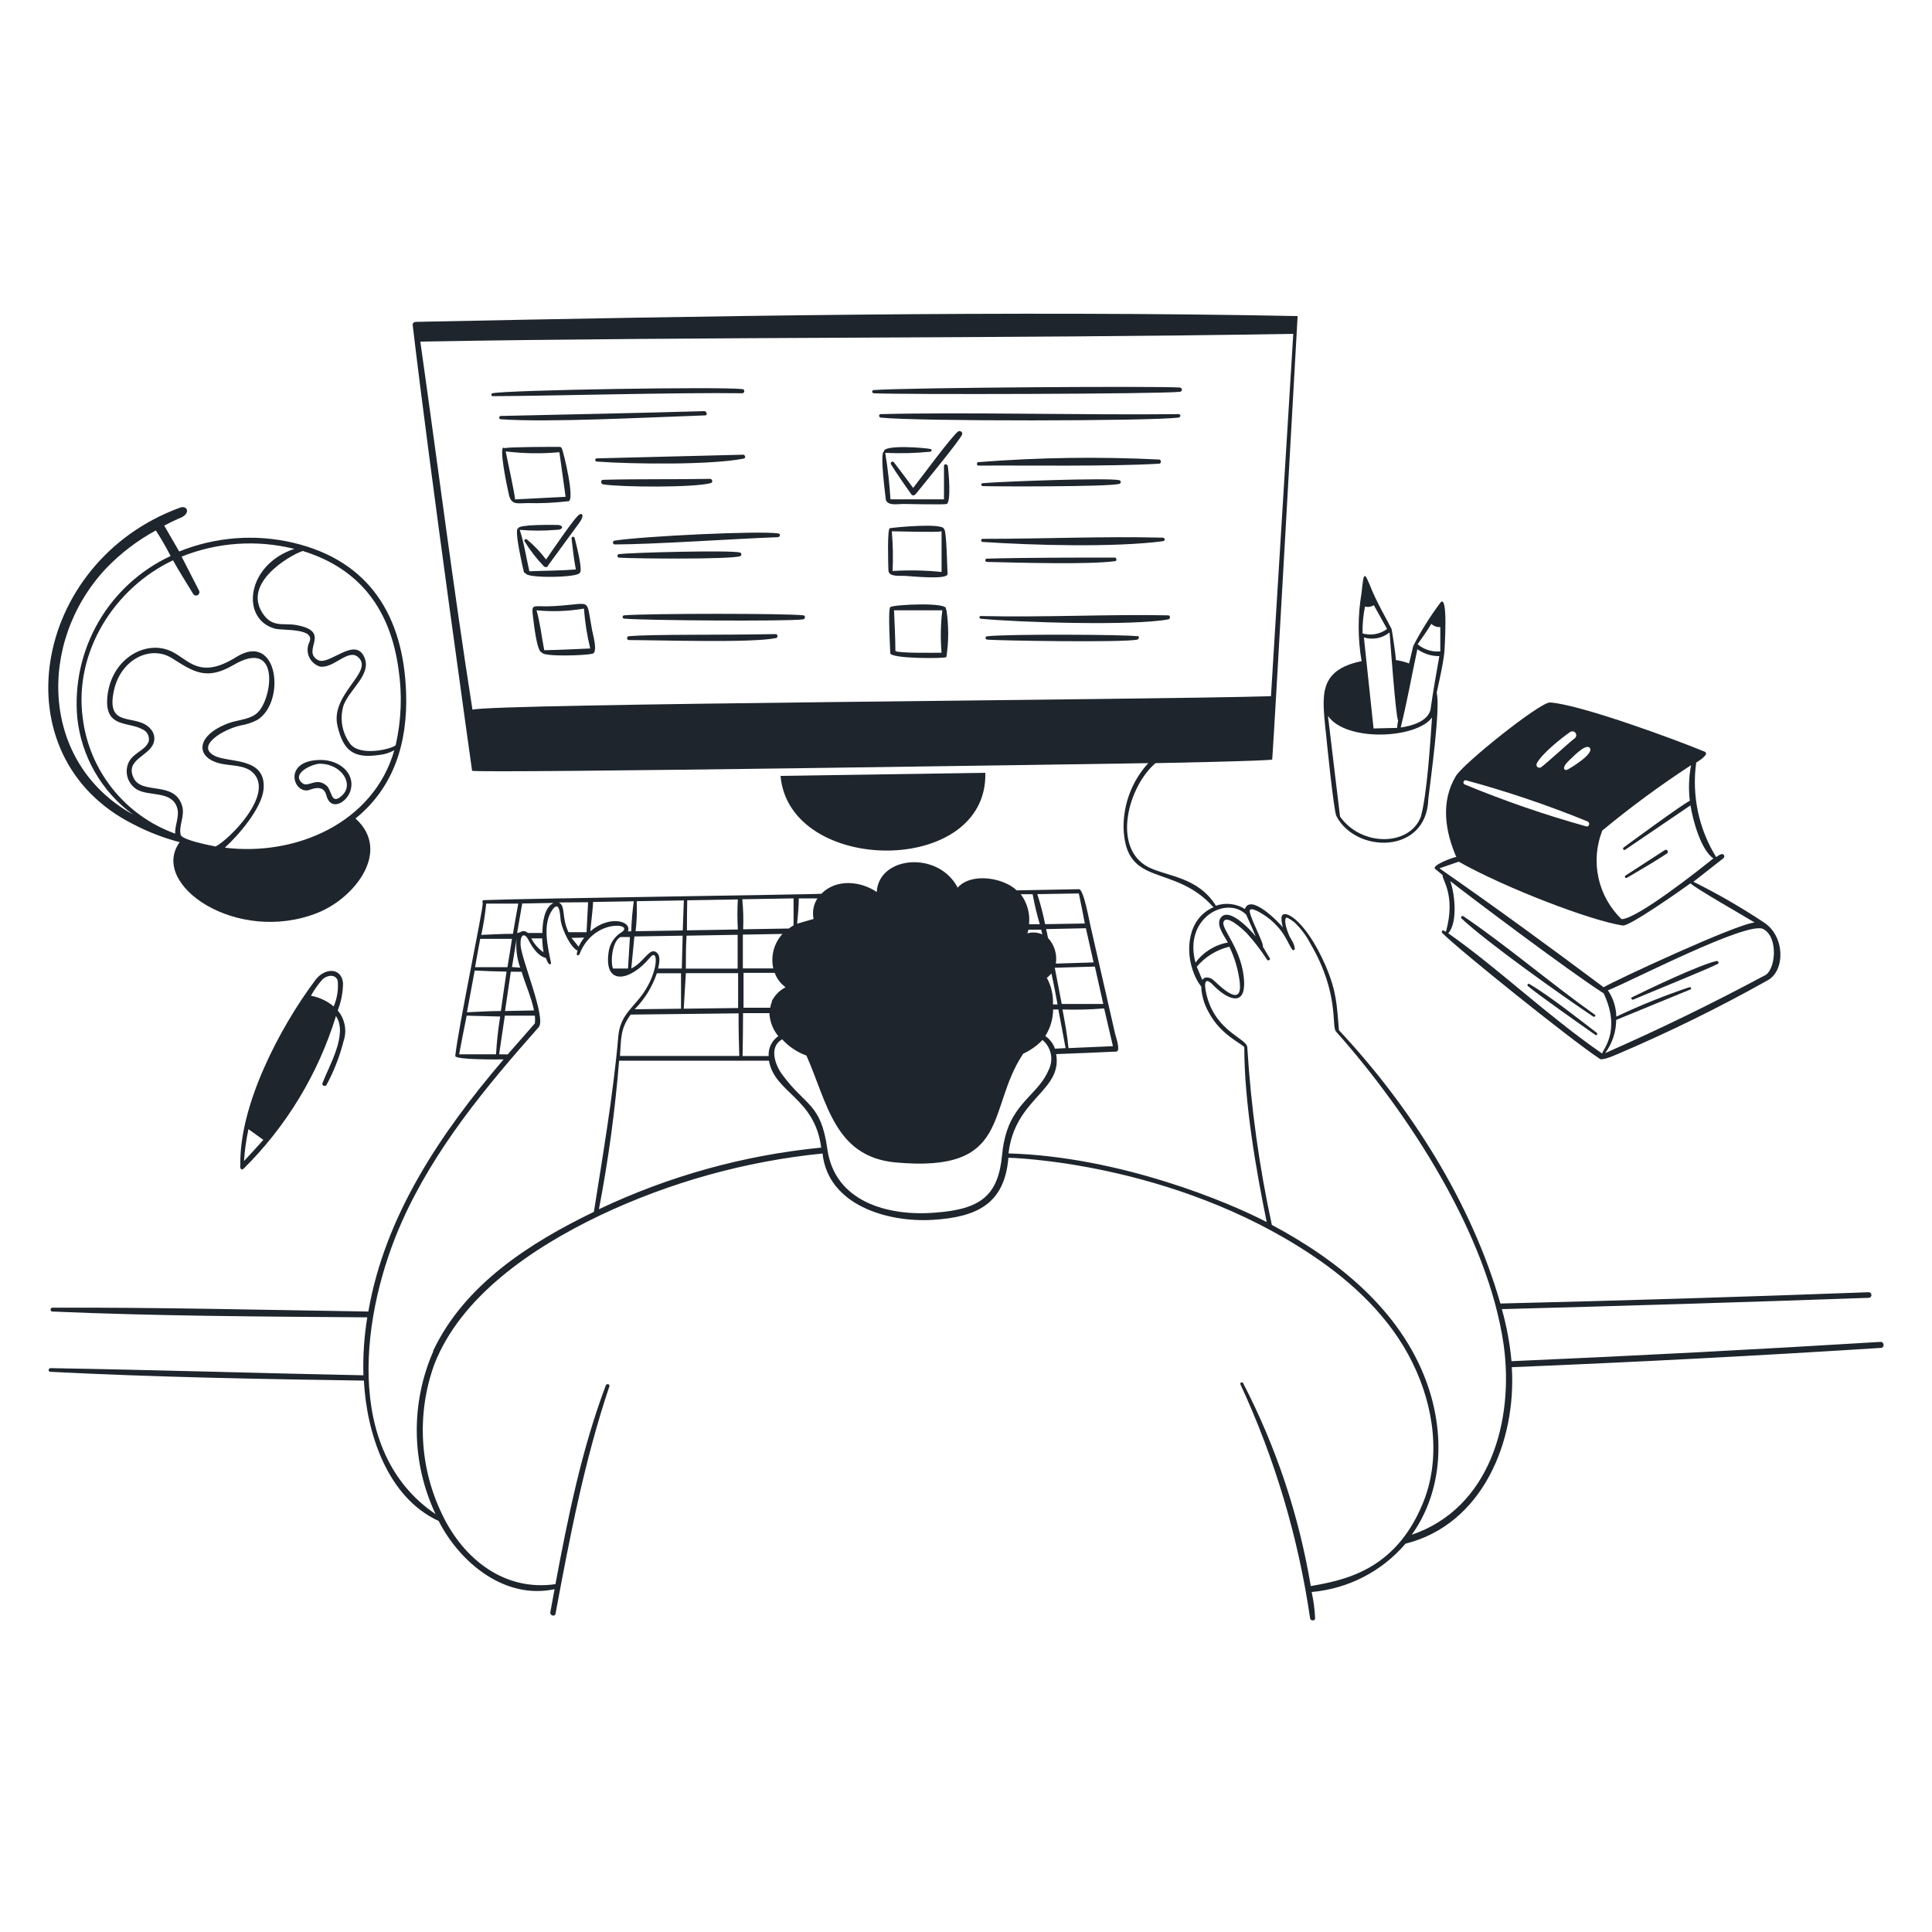 <svg width="200" height="200" viewBox="0 0 200 200" fill="none" xmlns="http://www.w3.org/2000/svg">
<path d="M83.17 63.7C81.55 63.49 67.17 63.49 64.59 63.7C64.546 63.71 64.507 63.736 64.481 63.773C64.455 63.81 64.444 63.855 64.45 63.9C64.459 63.934 64.477 63.964 64.501 63.989C64.526 64.013 64.556 64.031 64.59 64.04C66.91 64.24 81.52 64.33 83.12 64.12C83.35 64.1 83.42 63.73 83.17 63.7ZM150.72 88.72C150.52 88.72 147.95 89.63 148.63 90L149.35 90.6C149.19 90.96 150.76 92.6 149.68 96.46C149.23 96.15 149.22 96.46 149.28 96.56C150.95 98.28 162.88 107.83 165.54 109.56C165.78 109.91 167.3 109.16 167.54 109.08C172.823 106.827 177.981 104.29 182.99 101.48C184.82 100.48 184.8 96.89 182.58 95.48C180.245 93.927 177.813 92.524 175.3 91.28L178.4 88.85C178.62 88.68 178.5 88.05 177.66 88.73C175.851 85.807 175.119 82.345 175.59 78.94C175.71 78.87 177.05 78.07 176.46 77.81C173.46 76.56 163.52 72.91 160.46 72.72C159.46 72.65 151.46 79.05 150.71 80.34C149.11 83.01 149.6 86.06 150.77 88.75L150.72 88.72ZM149.92 96.61C150.92 95.52 150.61 92.53 150.13 91.21C151.5 92.31 162.51 100.61 166.01 102.83C167.9 106.83 165.79 108.77 165.86 109.07C160 105 155.23 100.35 149.92 96.61V96.61ZM182.51 96.16C184.18 97.02 183.8 100.6 182.6 101.02C177.16 103.93 171.78 106.55 166.16 109.02C166.898 108.024 167.301 106.82 167.31 105.58L175.01 102.42C175.15 102.35 175.01 102.16 174.9 102.19C172.315 103.054 169.783 104.073 167.32 105.24C167.301 104.268 166.998 103.323 166.45 102.52C168.8 101.59 180.81 95.36 182.51 96.16V96.16ZM165.84 86C168.782 83.564 171.861 81.297 175.06 79.21C174.827 80.426 174.783 81.671 174.93 82.9C174.44 83.06 168.38 87.5 168.07 87.74C167.94 87.84 168.07 88.05 168.23 87.97L175 83.37C175.21 84.78 176.06 87.99 177.37 88.86C176.04 89.94 169.46 95.15 167.86 95.15C166.66 93.993 165.83 92.506 165.474 90.878C165.118 89.249 165.253 87.552 165.86 86H165.84ZM164.53 77.37C165.23 77.97 162.33 79.66 162.22 79.69C161.89 79.79 161.67 79.45 162.38 78.77C162.74 78.46 164.06 77 164.53 77.38V77.37ZM159.08 79.04C159.58 78.04 161.66 76.38 162.54 75.78C162.583 75.75 162.632 75.728 162.684 75.717C162.735 75.706 162.789 75.705 162.841 75.714C162.893 75.723 162.942 75.743 162.987 75.771C163.031 75.8 163.07 75.837 163.1 75.88C163.13 75.923 163.152 75.972 163.163 76.024C163.174 76.075 163.175 76.129 163.166 76.181C163.157 76.233 163.137 76.282 163.109 76.327C163.08 76.371 163.043 76.41 163 76.44C162.22 77.04 160.1 79.03 159.51 79.44C159.466 79.465 159.416 79.477 159.365 79.477C159.314 79.477 159.264 79.465 159.22 79.44C159.185 79.424 159.153 79.401 159.127 79.373C159.101 79.344 159.081 79.311 159.068 79.274C159.055 79.238 159.049 79.2 159.051 79.161C159.053 79.123 159.063 79.085 159.08 79.05V79.04ZM151.74 80.77C156.03 81.934 160.245 83.36 164.36 85.04C164.62 85.17 164.53 85.61 164.22 85.55C159.933 84.356 155.722 82.903 151.61 81.2C151.564 81.174 151.529 81.134 151.509 81.085C151.489 81.037 151.487 80.983 151.502 80.933C151.517 80.883 151.549 80.839 151.592 80.809C151.636 80.78 151.688 80.766 151.74 80.77ZM151 89.2C155.77 91.89 164.65 95.31 168 95.81C168.67 95.91 174.11 92.09 175 91.44C175.58 92.01 180.41 94.74 181.64 95.5C179.86 95.59 166.94 101.61 166.01 102.2C160.46 98.05 154.7 93.84 149.01 89.89L151.01 89.2H151ZM83.17 63.7H83.18H83.17ZM99.41 44.64C99.349 44.615 99.281 44.615 99.22 44.64C98.63 45 95.22 49.64 94.53 50.51C93.87 49.61 93.2 48.72 92.53 47.85C92.4 47.69 92.13 47.85 92.23 48.06C92.9 49.13 93.62 50.16 94.35 51.19C94.47 51.35 94.7 51.27 94.8 51.14C95.43 50.34 99.44 45.5 99.61 44.95C99.617 44.916 99.618 44.882 99.612 44.848C99.606 44.814 99.593 44.782 99.575 44.753C99.556 44.725 99.532 44.7 99.504 44.68C99.475 44.661 99.444 44.647 99.41 44.64V44.64ZM80.34 65.64C74.34 65.76 67.69 65.64 65.11 65.86C65.057 65.86 65.006 65.881 64.969 65.919C64.931 65.956 64.91 66.007 64.91 66.06C64.91 66.113 64.931 66.164 64.969 66.201C65.006 66.239 65.057 66.26 65.11 66.26C68.21 66.26 77.86 66.58 80.34 66.05C80.55 66 80.51 65.7 80.34 65.64V65.64ZM80.56 55.59C80.76 55.59 80.82 55.25 80.56 55.22C78.56 54.92 66.56 55.51 63.65 55.96C63.597 55.96 63.546 55.981 63.509 56.019C63.471 56.056 63.45 56.107 63.45 56.16C63.45 56.213 63.471 56.264 63.509 56.301C63.546 56.339 63.597 56.36 63.65 56.36C67.57 56.36 76.48 55.75 80.51 55.61L80.56 55.59ZM76.58 57.59C76.75 57.59 76.84 57.25 76.58 57.19C75.58 56.94 65.58 57.19 64.07 57.36C64.046 57.364 64.023 57.372 64.003 57.385C63.982 57.397 63.965 57.414 63.951 57.433C63.937 57.453 63.927 57.475 63.922 57.499C63.916 57.522 63.916 57.546 63.92 57.57C63.925 57.609 63.943 57.645 63.97 57.674C63.996 57.703 64.031 57.722 64.07 57.73C66 57.84 75.4 57.91 76.58 57.59ZM97.9 63.09C98.45 62.29 92.42 62.58 92.16 62.85C91.9 63.12 92.16 67.23 92.16 67.61C92.16 68.2 97.75 68.19 97.97 68.02C98.219 66.393 98.219 64.737 97.97 63.11L97.9 63.09ZM97.47 67.57C96.94 67.57 93.01 67.64 92.69 67.39C92.69 65.98 92.6 64.58 92.55 63.18H97.55C97.37 64.636 97.343 66.108 97.47 67.57V67.57Z" fill="#1E252C"/>
<path d="M168.4 90.88C169.8 90.05 171.23 89.24 172.58 88.34C172.77 88.21 172.58 87.87 172.36 87.99L168.25 90.65C168.227 90.673 168.212 90.703 168.209 90.735C168.205 90.767 168.213 90.799 168.231 90.826C168.248 90.854 168.275 90.874 168.306 90.883C168.337 90.893 168.37 90.892 168.4 90.88ZM158.32 101.86C158.2 101.78 158.04 101.97 158.16 102.07C159.16 102.94 164.08 106.38 165.16 107.14C165.3 107.24 165.42 107.01 165.29 106.91C163.19 105.31 160.55 103.2 158.32 101.86V101.86ZM93.54 59.61C94.06 59.61 98.13 60.08 98.09 59.41C98.05 58.74 97.99 54.89 97.73 54.77C97.66 54.1 92.59 54.59 92.12 54.68C91.83 54.68 91.95 58.58 91.97 59.05C92 59.73 93.09 59.59 93.54 59.61V59.61ZM97.47 55V59.21C95.786 59.037 94.09 59.003 92.4 59.11C92.466 57.74 92.439 56.367 92.32 55C93.15 55 96.94 55.13 97.47 55V55ZM164.94 105.22C164.965 105.241 164.997 105.253 165.03 105.253C165.063 105.253 165.095 105.241 165.12 105.22C165.14 105.198 165.151 105.17 165.151 105.14C165.151 105.11 165.14 105.082 165.12 105.06C160.54 101.81 155.99 97.9 151.49 94.85C151.36 94.75 151.16 94.94 151.29 95.07C153.81 97.47 161.68 103.07 164.98 105.27L164.94 105.22ZM177.75 99.48H177.77H177.75ZM98.07 48.19C98.056 48.145 98.025 48.108 97.984 48.085C97.943 48.063 97.895 48.057 97.85 48.07C97.82 48.077 97.792 48.092 97.769 48.113C97.746 48.134 97.73 48.16 97.72 48.19V51.69H92.18C92.083 50.078 91.903 48.473 91.64 46.88C93.204 46.953 94.772 46.913 96.33 46.76C96.365 46.749 96.395 46.726 96.415 46.695C96.435 46.664 96.444 46.627 96.44 46.59C96.434 46.569 96.424 46.549 96.41 46.532C96.397 46.514 96.379 46.5 96.36 46.49C95.99 46.37 91.36 45.97 91.5 46.77C91.04 46.77 91.71 51.77 91.71 51.77C91.95 52.38 92.96 52.17 93.49 52.17C94.02 52.17 97.7 52.26 98 52.17C98.48 51.98 98.21 48.78 98.1 48.17L98.07 48.19Z" fill="#1E252C"/>
<path d="M194.7 138.91C181.96 139.69 169.217 140.357 156.47 140.91C156.303 139.086 155.969 137.282 155.47 135.52C168.137 135.187 180.803 134.797 193.47 134.35C193.535 134.342 193.595 134.314 193.642 134.268C193.689 134.223 193.72 134.164 193.73 134.1C193.738 134.022 193.716 133.944 193.667 133.882C193.619 133.82 193.548 133.78 193.47 133.77C180.75 134.243 168.033 134.633 155.32 134.94C152.32 124.48 145.99 114.53 138.61 106.65C138.38 103.99 138.37 102.65 137.23 99.98C135.03 94.93 132.6 93.88 132.66 95.08C132.659 95.396 132.71 95.71 132.81 96.01C132.41 95.51 129.47 92.45 128.87 94.1C128.428 93.822 127.928 93.647 127.409 93.588C126.889 93.529 126.363 93.588 125.87 93.76C124 90.76 120.87 90.76 118.87 89.76C115.05 87.76 116.81 81.38 119.62 79C119.62 79 131.69 78.77 131.7 78.62C131.92 75.79 134.33 32.72 134.33 32.72C104.59 32.13 72.59 32.72 43.07 33.32C42.87 33.32 42.7 33.45 42.72 33.63C44.5 48.78 48.87 79.79 48.87 79.79C49.59 80.08 114.96 79.06 118.87 79C117.198 80.824 116.283 83.216 116.31 85.69C116.51 91.99 121.52 89.31 125.62 93.92C122.96 95.06 122.62 98.43 123.62 100.84C123.802 101.302 124.047 101.736 124.35 102.13C124.392 103.07 124.659 103.985 125.13 104.8C126.41 107.23 128.69 108.07 128.81 108.43C128.81 114.09 130 120.99 131.13 126.51C127.32 124.51 116.02 119.74 104.4 119.4C105.06 113.67 110.01 112.95 109.33 109.12C111.4 109.04 113.47 108.96 115.54 108.86C116.06 108.86 115.49 107.26 115.43 106.99C114.59 103.29 113.747 99.597 112.9 95.91C112.77 95.41 112.19 92.05 111.7 92.05L105.25 92.17C103.83 90.82 100.5 90.32 99.14 91.89C97.14 88.04 90.96 88.6 90.76 92.34C89.07 91.19 86.56 90.96 85.03 92.52C84.87 92.59 54.62 93 50.12 93.18H50.04C49.991 93.211 49.957 93.26 49.944 93.316C49.931 93.372 49.94 93.431 49.97 93.48C50.05 94 47.44 106.34 47.13 109.31C47.13 109.73 51.66 109.67 52.13 109.67C45.67 117.24 39.86 125.78 38.13 135.77C27.23 135.6 16.33 135.33 5.43 135.37C5.377 135.37 5.326 135.391 5.289 135.429C5.251 135.466 5.23 135.517 5.23 135.57C5.23 135.623 5.251 135.674 5.289 135.711C5.326 135.749 5.377 135.77 5.43 135.77C16.28 136.24 27.16 136.29 38.02 136.37C37.697 138.353 37.562 140.362 37.62 142.37C26.82 142.15 16.02 141.81 5.23 141.63C4.99 141.63 4.95 142.01 5.23 142.01C16.03 142.56 26.85 142.76 37.67 142.92C37.95 148.35 40.09 155.01 45.41 157.45C47.6 161.75 52.24 165.62 57.41 164.51C57.26 165.29 57.12 166.09 56.97 166.89C56.91 167.25 57.45 167.4 57.51 167.04C58.98 159.12 60.51 151.16 63.08 143.52C63.16 143.28 62.8 143.19 62.71 143.42C60.21 150.06 58.8 157.04 57.5 163.99C52.21 164.76 47.99 161.39 45.8 156.83C44.622 154.42 43.94 151.799 43.796 149.12C43.652 146.442 44.047 143.762 44.96 141.24C47.69 134.24 54.96 129.24 62.1 125.82C69.36 122.38 77.156 120.211 85.15 119.41C85.72 124.75 91.86 126.56 96.54 126.28C101.22 126 103.99 124.57 104.39 119.85C104.45 119.85 121.28 120.22 135.81 129.93C140.08 132.78 143.96 136.44 146.23 141.09C148.45 145.58 149.23 151.09 147.23 155.77C144.37 162.59 139.15 163.58 135.69 164.19C134.467 156.868 132.105 149.782 128.69 143.19C128.6 143.02 128.32 143.13 128.41 143.31C131.971 150.989 134.4 159.144 135.62 167.52C135.62 167.78 136.14 167.85 136.14 167.52C136.099 166.605 135.979 165.694 135.78 164.8C139.551 164.476 143.043 162.679 145.5 159.8C153.5 157.8 156.99 149.15 156.5 141.53C169.273 141.01 182.033 140.343 194.78 139.53C195.13 139.4 195 138.91 194.7 138.91V138.91ZM48.91 73.47C46.91 60.75 45.32 48.09 43.51 35.36C73.51 34.84 104.29 35.06 133.88 34.56L131.57 72.07C119.08 72.45 50.52 72.84 48.91 73.47ZM109.21 108.56C109.027 108.027 108.676 107.567 108.21 107.25C108.728 106.426 109.009 105.474 109.02 104.5H109.56L110.31 108.5L109.21 108.56ZM108.37 101.23C108.541 101.092 108.699 100.938 108.84 100.77C109.08 101.84 109.28 102.91 109.48 103.98H109C109.049 103.023 108.831 102.071 108.37 101.23V101.23ZM115.21 108.3L110.61 108.5C110.49 107.15 110.23 105.82 109.99 104.5C111.428 104.548 112.867 104.511 114.3 104.39C114.6 105.68 114.91 107 115.21 108.3ZM114.21 103.93H109.91L109.19 100.18L113.34 100.06L114.21 103.93ZM113.21 99.63L109.3 99.75C109.375 99.276 109.341 98.791 109.201 98.332C109.061 97.872 108.817 97.451 108.49 97.1C108.43 96.8 108.37 96.49 108.29 96.18L112.41 96.09L113.21 99.63ZM111.68 92.49C111.9 93.49 112.1 94.56 112.3 95.6L108.19 95.67C107.98 94.619 107.71 93.58 107.38 92.56L111.68 92.49ZM107.9 96.73C107.413 96.509 106.863 96.47 106.35 96.62C106.396 96.496 106.433 96.369 106.46 96.24H107.78L107.9 96.73ZM106.9 92.57C107.088 93.62 107.335 94.658 107.64 95.68H106.53C106.644 94.572 106.337 93.462 105.67 92.57H106.9ZM82.69 93H84.62C84.212 93.63 84.069 94.395 84.22 95.13L82.52 95.62C82.6 94.76 82.69 93.8 82.69 93V93ZM82.15 93V95.79C81.981 95.891 81.817 96.001 81.66 96.12L76.93 96.2C76.974 95.162 76.944 94.123 76.84 93.09L82.15 93ZM80.05 100.25H76.9V96.75L81 96.68C80.566 97.155 80.254 97.727 80.088 98.349C79.923 98.97 79.91 99.622 80.05 100.25V100.25ZM76.92 104.88H79.65C79.689 105.752 80.012 106.588 80.57 107.26C80.24 107.488 79.975 107.798 79.799 108.159C79.624 108.52 79.545 108.92 79.57 109.32H76.87C76.9 107.82 76.92 106.35 76.92 104.88ZM79.92 103.67C79.832 103.879 79.769 104.097 79.73 104.32H76.97V100.71H80.2C80.417 101.307 80.807 101.825 81.32 102.2C80.695 102.523 80.191 103.039 79.88 103.67H79.92ZM76.57 109.31H64.18C64.31 107.59 64.18 106.51 65.29 105.03L76.46 104.9C76.45 106.37 76.48 107.84 76.53 109.31H76.57ZM65.7 104.48C66.741 103.428 67.527 102.152 68 100.75H70.5V104.42L65.7 104.48ZM71.14 93.2L76.38 93.11C76.324 94.146 76.324 95.184 76.38 96.22L71.11 96.31C71.11 95.28 71.12 94.24 71.14 93.2ZM71.07 96.86L76.36 96.77V100.27H71C71 99.13 71 98 71.07 96.86V96.86ZM71 100.74H76.41V104.35L70.78 104.42C70.86 103.19 70.92 102 71 100.74V100.74ZM66 93.29L70.79 93.21L70.68 96.32L65.8 96.4C65.919 95.368 65.956 94.328 65.91 93.29H66ZM65.76 96.94L70.67 96.86L70.58 100.26H68.13C68.25 99.71 68.47 98.81 67.82 98.51C67.17 98.21 66.55 99.71 65.35 100.25C65.46 99.15 65.56 98.05 65.67 96.95L65.76 96.94ZM61.48 93.37L65.61 93.3C65.467 94.331 65.377 95.369 65.34 96.41H65C65.43 95.36 63.11 94.68 61.11 96.41C61.14 95.9 61.42 93.71 61.39 93.37H61.48ZM65.21 97C65.14 98.09 65.08 99.17 65.01 100.26H63.45C63.15 99.38 63.45 97.31 64.25 97H65.19H65.21ZM60.88 93.4L60.72 96.5H58.85C58.11 94.96 58.58 93.79 57.85 93.42L60.88 93.4ZM60.48 97.06C60.249 97.349 60.055 97.664 59.9 98L59.16 97.09L60.48 97.06ZM54.09 93.53L57.3 93.47C56.3 93.95 56.15 95.65 56.15 96.58H54.64C54.13 96.14 53.91 96.58 53.53 96.58L54.07 93.47L54.09 93.53ZM56.31 98.61C55.755 98.24 55.304 97.734 55 97.14H56.13C56.142 97.633 56.189 98.124 56.27 98.61H56.31ZM53 100.11L53.48 97.17C53.38 98.185 53.506 99.21 53.85 100.17L53 100.11ZM54 100.6C54.41 101.97 55 103.22 55.28 104.6L52.28 104.66L52.88 100.59L54 100.6ZM50.37 93.54H53.65C53.46 94.54 53.28 95.62 53.1 96.67C52.01 96.67 50.91 96.73 49.82 96.78C50.056 95.711 50.226 94.629 50.33 93.54H50.37ZM49.75 97.19H53C52.85 98.19 52.69 99.19 52.53 100.12H49.18C49.35 99.12 49.53 98.15 49.71 97.19H49.75ZM49.14 100.47C50.24 100.53 51.34 100.56 52.44 100.58C52.25 101.93 52.03 103.3 51.85 104.66C50.68 104.66 49.51 104.74 48.34 104.79C48.61 103.35 48.87 101.91 49.14 100.47V100.47ZM51.39 109.14H47.53C47.78 107.8 48.04 106.47 48.31 105.14L51.78 105.23C51.569 106.525 51.425 107.83 51.35 109.14H51.39ZM51.67 109.14L52.26 105.14H55.37C55.4 105.406 55.4 105.674 55.37 105.94L52.56 109.15L51.67 109.14ZM44.86 139.87C43.69 142.535 43.106 145.42 43.145 148.33C43.185 151.24 43.848 154.108 45.09 156.74C35.41 150.2 37.47 135.74 41.59 126.5C44.96 118.93 50.3 112.5 55.77 106.33C56.57 105.42 53.98 99.33 53.89 97.84C53.83 96.73 54.29 96.5 54.7 97.29C55.11 98.08 55.7 98.98 56.51 99.17C56.83 100.11 57.08 99.81 57.04 99.66C56.7 98.01 56.11 95.66 57.21 94.14C58.01 93.08 57.98 95.03 58.06 95.41C58.25 96.32 59.06 98.08 59.79 98.41C59.54 99.12 59.96 98.87 59.99 98.78C61.41 95.05 65.75 95.58 64.35 96.5C63.981 96.72 63.667 97.022 63.433 97.383C63.199 97.744 63.051 98.153 63 98.58C62.49 102.11 65.27 101.58 67.29 99.12C68.13 98.12 68.17 100.27 66.84 102.44C65.71 104.28 64.18 104.94 64 107.35C63.5 113.24 62.29 120.27 61.48 125.45C54.84 128.66 48.05 133 44.82 139.88L44.86 139.87ZM62 125.18C62.976 120.095 63.674 114.961 64.09 109.8H79.6C80.18 113.15 84.34 113.6 85.01 118.8C77.029 119.58 69.243 121.739 62 125.18V125.18ZM104.22 117.11C103.971 117.896 103.81 118.708 103.74 119.53C103.34 123.77 101.54 125.18 96.83 125.53C91.83 125.94 86.41 124.36 85.65 118.97C84.98 114.17 83.44 114.59 80.97 111.23C80.23 110.23 79.57 108.37 80.97 107.59C81.658 108.346 82.519 108.922 83.48 109.27C85.64 114.12 86.37 119.71 92.65 120.33C104.79 121.46 102.07 114.85 105.92 109.08C106.668 108.734 107.347 108.253 107.92 107.66C108.357 108.025 108.658 108.526 108.776 109.083C108.894 109.639 108.821 110.219 108.57 110.73C107.59 113.1 105.23 114 104.22 117.11V117.11ZM129 94.68C129.34 95.44 129.69 96.19 130 96.95C129.51 96.32 127.11 93.7 126.31 95.1C125.9 95.83 126.76 96.92 127.11 97.57C125.768 97.808 124.568 98.552 123.76 99.65C122.48 95 127 92.68 129 94.68ZM124.48 101.49C124.29 101.02 124.09 100.54 123.89 100.07C124.768 99.043 125.947 98.318 127.26 98C127.823 99.161 128.188 100.409 128.34 101.69C128.61 104.25 126.65 102.42 125.7 101.54C125.33 101.16 124.71 101 124.43 101.49H124.48ZM146.13 158.9C149.44 154.26 149.58 148.27 147.66 143.03C144.94 135.62 138.47 130.43 131.66 126.8C130.351 120.753 129.502 114.615 129.12 108.44C129.12 107.5 125.94 106.86 124.95 103.17C124.77 102.5 124.4 100.74 125.61 102C126.82 103.26 128.88 104.42 128.79 101.66C128.67 98.39 126.45 96.21 126.65 95.47C126.9 94.54 128.75 96.29 129.05 96.59C129.832 97.45 130.541 98.373 131.17 99.35C131.28 99.51 131.55 99.35 131.45 99.2C131.217 98.8 130.977 98.4 130.73 98C130.89 97.66 129.09 94.48 129.41 94.18C129.73 93.88 131.17 94.92 131.49 95.18C133.16 96.63 133.24 97.6 133.81 98.35C133.836 98.359 133.864 98.359 133.89 98.35C133.926 98.353 133.961 98.342 133.989 98.32C134.017 98.297 134.035 98.265 134.04 98.23C133.98 97.59 133.61 97.23 133.43 96.79C133.25 96.35 132.88 95.36 133.13 95.01C133.25 94.91 133.94 95.42 134.02 95.5C134.68 96.132 135.23 96.868 135.65 97.68C138.71 102.91 137.79 106.28 138.31 106.79C145.9 115.34 154.01 127.86 155.65 139.16C156.76 147 154.29 156.14 146.08 158.9H146.13Z" fill="#1E252C"/>
<path d="M73.6 50C73.83 49.93 73.74 49.6 73.53 49.57C69.89 49.64 66.02 49.57 62.43 49.67C62.15 49.67 62.19 50.1 62.43 50.14C64.27 50.44 72 50.49 73.6 50ZM169.07 103.48C170.43 102.89 177.07 100.21 177.86 99.76C177.875 99.747 177.887 99.731 177.895 99.713C177.903 99.695 177.907 99.675 177.907 99.655C177.907 99.635 177.903 99.615 177.895 99.597C177.887 99.579 177.875 99.563 177.86 99.55C177.844 99.526 177.821 99.506 177.795 99.494C177.768 99.482 177.739 99.477 177.71 99.48C176.03 99.83 170.59 102.42 168.9 103.26C168.81 103.33 168.93 103.54 169.07 103.48V103.48ZM102 80L80.8 80.32C81.71 90.6 102.27 90.76 102 80ZM102 58C102 58.043 102.016 58.085 102.046 58.117C102.076 58.148 102.117 58.167 102.16 58.17C105.55 58.25 112.72 58.46 115.43 58.09C115.65 58.09 115.58 57.72 115.43 57.72C111.6 57.72 106.07 57.72 102.21 57.83C102.185 57.824 102.158 57.824 102.133 57.829C102.107 57.835 102.083 57.847 102.063 57.863C102.043 57.88 102.026 57.9 102.015 57.924C102.005 57.948 101.999 57.974 102 58V58ZM73 43C73.28 43 73.16 42.6 72.93 42.56C66.04 42.76 58.54 42.91 51.82 43.06C51.797 43.064 51.776 43.072 51.757 43.084C51.737 43.096 51.721 43.112 51.708 43.13C51.695 43.149 51.685 43.17 51.681 43.192C51.676 43.215 51.676 43.238 51.68 43.26C51.686 43.295 51.702 43.327 51.727 43.352C51.753 43.378 51.785 43.394 51.82 43.4C56.71 43.75 66.65 43.22 73 43V43ZM76.85 40.71C77.08 40.71 77.15 40.31 76.85 40.28C74.61 40.01 52.52 40.37 50.98 40.71C50.83 40.71 50.84 41.01 50.98 41.01C56.65 41 70.24 40.61 76.85 40.71ZM33.38 112.14V112.13V112.14ZM33.8 112.31C34.57 110.885 35.162 109.37 35.56 107.8C35.746 107.26 35.789 106.682 35.684 106.121C35.578 105.56 35.329 105.035 34.96 104.6C35.323 103.687 35.51 102.713 35.51 101.73C35.31 100.1 33.58 100.2 32.65 101.45C28.9 106.45 24.76 114.45 24.88 120.6C24.81 120.89 24.96 121.22 25.22 120.98C29.66 116.581 32.944 111.154 34.78 105.18C36.03 107.04 34.1 110.25 33.38 112.13C33.29 112.38 33.67 112.53 33.8 112.31V112.31ZM25.26 120.19C25.333 119.08 25.487 117.977 25.72 116.89L27.26 118C26.61 118.72 25.94 119.47 25.26 120.19ZM34.55 104.19C33.873 103.622 33.06 103.239 32.19 103.08C32.524 102.47 32.927 101.899 33.39 101.38C33.84 100.96 34.7 100.79 34.96 101.5C35.048 102.41 34.907 103.328 34.55 104.17V104.19ZM60 53.25C59.56 53.43 57 57.25 56.53 57.92C55.948 57.147 55.277 56.445 54.53 55.83C54.488 55.811 54.441 55.807 54.397 55.82C54.353 55.833 54.315 55.861 54.29 55.9C54.275 55.939 54.275 55.981 54.29 56.02C54.86 56.954 55.531 57.822 56.29 58.61C56.317 58.64 56.35 58.664 56.387 58.681C56.424 58.697 56.465 58.705 56.505 58.705C56.545 58.705 56.586 58.697 56.623 58.681C56.66 58.664 56.693 58.64 56.72 58.61V58.56L60 54.08C60.46 53.43 60.33 53.08 60 53.25ZM120 48C120.21 48 120.25 47.6 120 47.57C113.761 47.26 107.508 47.35 101.28 47.84C101.07 47.84 101.09 48.21 101.28 48.2C106 48.16 114.85 48.31 120 48Z" fill="#1E252C"/>
<path d="M60 59.31C60.4 59.15 59.6 56.17 59.49 55.7C59.487 55.679 59.479 55.659 59.468 55.641C59.457 55.623 59.443 55.607 59.425 55.594C59.408 55.582 59.389 55.573 59.368 55.568C59.347 55.563 59.326 55.562 59.305 55.565C59.284 55.568 59.264 55.576 59.246 55.587C59.227 55.598 59.212 55.612 59.199 55.63C59.187 55.647 59.178 55.666 59.173 55.687C59.168 55.708 59.167 55.729 59.17 55.75C59.29 56.82 59.41 57.9 59.61 58.95C57.94 59.08 56.43 59.07 54.8 59.14C54.5 57.84 54.24 56.14 53.8 54.85C55.058 54.956 56.322 54.956 57.58 54.85C58.41 54.85 58.35 54.33 57.64 54.34C57.22 54.34 53.64 54.27 53.64 54.7C53.17 54.7 54.16 58.89 54.22 59.17C54.23 59.22 54.256 59.265 54.294 59.299C54.332 59.333 54.379 59.355 54.43 59.36C54.55 59.88 59.81 59.8 60 59.31ZM120.56 55.8C120.551 55.761 120.53 55.726 120.499 55.701C120.468 55.676 120.43 55.661 120.39 55.66C114.33 55.5 107.85 55.79 101.71 55.78C101.53 55.78 101.52 56.08 101.71 56.1C107.09 56.46 115.41 56.68 120.43 56.02C120.475 56.006 120.513 55.976 120.537 55.935C120.562 55.894 120.57 55.846 120.56 55.8V55.8ZM54.57 52.08C55.973 52.119 57.377 52.056 58.77 51.89C59.64 52.11 58.31 46.65 58.15 46.4C58.129 46.353 58.093 46.314 58.048 46.289C58.003 46.263 57.951 46.253 57.9 46.26C57 46.26 52.82 46.26 52.23 46.39C51.51 45.81 52.56 50.74 52.71 51.33C53 52.32 53.64 52.08 54.57 52.08ZM52.35 46.73C54.195 46.955 56.059 46.982 57.91 46.81L58.55 51.43L53.31 51.7C53.35 51.36 52.47 47.39 52.35 46.73ZM115.82 50.1C115.873 50.1 115.924 50.079 115.961 50.041C115.999 50.004 116.02 49.953 116.02 49.9C116.02 49.847 115.999 49.796 115.961 49.759C115.924 49.721 115.873 49.7 115.82 49.7C114.58 49.45 103.92 49.83 101.71 50.02C101.54 50.02 101.54 50.31 101.71 50.32C102.91 50.37 114.63 50.4 115.82 50.1ZM31.85 81.82C32.04 81.82 33.45 81.02 33.78 82.32C34.24 84.1 36.04 83.03 36.33 81.67C36.7 79.99 35.1 78.67 33.21 78.67C29.37 78.67 30.25 82 31.85 81.82ZM33.21 79.06C35.37 79.13 36.7 81.17 35.39 82.37C34.27 83.37 34.39 81.93 33.85 81.37C32.77 80.37 31.91 81.58 31.3 81.07C30.05 80.07 32.44 79 33.21 79.06ZM56.63 62.77C55.06 62.77 55 62.51 55.2 64.04C55.26 64.47 55.57 67.51 56.09 67.54C56.2 68.02 60.69 67.85 61.26 67.68C62.03 67.68 61.26 65.31 61.26 65.04C60.6 61.56 61.42 62.64 56.63 62.77ZM56.34 67.31C56.09 66.05 55.9 64.38 55.54 63.18C57.177 63.34 58.829 63.279 60.45 63C60.552 64.392 60.769 65.774 61.1 67.13C59.54 67.2 57.92 67.28 56.34 67.31ZM122.13 40.12C120.29 39.95 93.79 40.12 90.43 40.38C90.387 40.387 90.348 40.411 90.322 40.447C90.296 40.482 90.284 40.526 90.29 40.57C90.297 40.605 90.314 40.636 90.339 40.661C90.364 40.686 90.395 40.703 90.43 40.71C93.28 40.86 120.09 40.79 122.13 40.56C122.188 40.56 122.244 40.537 122.286 40.496C122.327 40.454 122.35 40.398 122.35 40.34C122.35 40.282 122.327 40.226 122.286 40.184C122.244 40.143 122.188 40.12 122.13 40.12V40.12ZM77 47.47C77.23 47.42 77.15 47.11 76.95 47.07L61.76 47.45C61.738 47.452 61.717 47.459 61.697 47.47C61.678 47.481 61.661 47.496 61.648 47.514C61.635 47.532 61.626 47.553 61.621 47.574C61.616 47.596 61.616 47.618 61.62 47.64C61.626 47.675 61.642 47.707 61.667 47.733C61.693 47.758 61.725 47.774 61.76 47.78C65.57 48.06 73.69 48.14 77 47.47ZM137.23 75.58C137.3 76.34 138.06 83.92 138.34 84.47C140.34 88.37 147.7 88.47 147.86 82.7C148.14 80.3 149.11 73.41 148.73 71.7C148.84 71.14 149.42 68.7 149.53 67.41C149.53 67.2 149.93 61.49 149.13 62.36C148.062 63.782 147.116 65.29 146.3 66.87C146.16 67.48 146.02 68.08 145.87 68.68C145.428 68.513 144.968 68.396 144.5 68.33C144.5 67.92 144.2 65.92 144.06 65.12C143.37 63.78 142.66 62.58 142.06 61.19C141.21 59.1 141.19 59.06 140.95 61.36C140.549 63.703 140.549 66.097 140.95 68.44C136.42 69.38 136.89 72.05 137.22 75.58H137.23ZM148.17 64.58C148.292 64.698 148.439 64.789 148.599 64.846C148.76 64.903 148.93 64.925 149.1 64.91V67.43C148.679 67.471 148.253 67.426 147.85 67.299C147.446 67.172 147.072 66.965 146.75 66.69C147.24 66 147.75 65.29 148.17 64.58ZM146.73 67.21C147.392 67.681 148.187 67.93 149 67.92C148.67 69.78 148.34 71.63 148.08 73.5C147.74 74.72 146.08 75.16 145 75.31C145.66 72.67 146.16 69.83 146.73 67.18V67.21ZM144.73 74.59C144.681 74.841 144.648 75.095 144.63 75.35L142.19 75.41L141.19 65.99C141.642 66.126 142.121 66.15 142.584 66.06C143.048 65.969 143.482 65.767 143.85 65.47C143.85 65.47 144.5 74.44 144.73 74.56V74.59ZM141.31 62.79C141.463 62.83 141.623 62.838 141.779 62.814C141.936 62.79 142.086 62.734 142.22 62.65L143.59 65.11C143.231 65.378 142.815 65.558 142.374 65.638C141.933 65.718 141.48 65.695 141.05 65.57C141.033 64.627 141.12 63.684 141.31 62.76V62.79ZM148.24 74.31C148.06 76.83 147.74 82.15 147.09 84.53C145.94 87.62 140.93 87.67 138.72 84.53C138.3 81.06 137.88 77.53 137.47 74.11C139.34 76.82 146.61 76.49 148.24 74.28V74.31Z" fill="#1E252C"/>
<path d="M13.81 85.33C15.332 86.125 16.939 86.745 18.6 87.18C15.41 91.57 24.54 97.83 32.89 94.49C36.72 92.96 40.55 88.1 36.8 84.73C40.8 81.5 42.21 76.84 42.04 71.73C41.78 63.85 38.3 58.05 30.33 56.18C26.404 55.261 22.289 55.579 18.55 57.09L17 54.41C17.49 54.15 18 53.9 18.5 53.68C19.82 53.23 19.42 52.26 18.64 52.55C3.32 58.14 -0.22 78.29 13.81 85.33ZM18.72 86.48C18.44 85.48 19.19 84.48 18.84 83.39C18.04 80.8 14.69 82.3 13.84 80.55C12.91 78.64 15.39 78.31 15.89 76.94C15.978 76.7 16.001 76.441 15.955 76.189C15.909 75.938 15.797 75.703 15.63 75.51C14.19 73.71 10.86 75.61 11.81 71.41C12.53 68.24 15.59 66.74 17.81 68.14C20.03 69.54 21.36 70.48 24.17 68.84C28.85 66.09 28.27 71.84 26.84 73.58C26.08 74.52 24.7 74.47 23.64 74.87C20.18 76.17 20.2 78.5 22.94 79.07C24 79.29 25.36 79.19 26.19 79.99C28.44 82.18 23.79 86.86 22.32 87.63C21.53 87.47 19.12 87 18.72 86.48V86.48ZM31.41 57.06C37.3 58.89 40.41 63.15 41.25 69.24C41.649 71.868 41.551 74.548 40.96 77.14C40.72 77.47 37.34 78.4 36.25 77C35.829 76.434 35.548 75.777 35.43 75.082C35.312 74.386 35.36 73.673 35.57 73C36.22 71.32 38.43 69.84 37.75 68.12C36.81 65.74 34.06 68.99 32.9 68.32C31.16 67.32 34.42 65.4 30.7 64.71C29.33 64.46 28.21 65.02 27.2 63.51C24.89 60.05 30.9 57.05 31.41 57.03V57.06ZM20 61.49C20.043 61.558 20.108 61.609 20.185 61.635C20.262 61.66 20.345 61.659 20.42 61.63C20.507 61.594 20.576 61.526 20.613 61.441C20.651 61.355 20.653 61.258 20.62 61.17L18.8 57.62C22.509 56.133 26.593 55.853 30.47 56.82C25.47 58.47 24.88 64.11 28.47 65.08C29.23 65.29 32.63 64.99 32.04 66.44C31.92 66.675 31.853 66.934 31.843 67.198C31.833 67.461 31.881 67.724 31.983 67.968C32.084 68.211 32.238 68.43 32.433 68.608C32.627 68.786 32.858 68.92 33.11 69C34.51 69.25 36.01 67.14 37.04 68C38.84 69.5 34.14 71.82 34.94 75.16C35.54 77.72 36.6 78.53 39.2 78.16C39.77 78.111 40.322 77.941 40.82 77.66C38.67 85.19 30.63 88.66 23.28 87.75C24.76 86.39 27.06 83.69 27.28 81.75C27.62 78.31 23.67 79 22.22 78.24C20.22 77.24 23.08 75.5 24.91 75.1C25.51 75.001 26.09 74.809 26.63 74.53C29.63 72.69 28.8 65.29 24.45 68.02C20.73 70.35 19.58 68.37 17.85 67.48C15.08 66.07 11.28 68.29 11.09 72.48C10.98 75.33 13.33 74.72 14.7 75.48C14.945 75.572 15.15 75.748 15.279 75.977C15.407 76.206 15.45 76.472 15.4 76.73C15.08 77.73 13.63 77.93 13.23 79.14C13.072 79.612 13.078 80.124 13.246 80.592C13.415 81.06 13.737 81.457 14.16 81.72C15.47 82.48 17.79 81.82 18.34 83.63C18.61 84.51 18.08 85.41 18.14 86.3C15.589 85.383 13.342 83.775 11.65 81.657C9.959 79.538 8.889 76.991 8.56 74.3C7.66 67.5 11.81 60.89 17.91 58C18.54 59.16 19.33 60.36 20 61.49V61.49ZM11 58.82C12.501 57.263 14.231 55.945 16.13 54.91C16.687 55.765 17.198 56.65 17.66 57.56C14.521 59.018 11.909 61.409 10.181 64.407C8.452 67.405 7.69 70.863 8 74.31C8.208 76.286 8.828 78.196 9.818 79.918C10.808 81.64 12.148 83.136 13.75 84.31C4.19 79 3.79 66.48 11 58.82ZM117.73 65.87C116.87 65.68 104.01 65.62 102.19 65.87C102.145 65.87 102.102 65.888 102.07 65.92C102.038 65.952 102.02 65.995 102.02 66.04C102.02 66.085 102.038 66.128 102.07 66.16C102.102 66.192 102.145 66.21 102.19 66.21C102.88 66.31 116.32 66.54 117.73 66.21C117.777 66.2 117.818 66.174 117.848 66.136C117.878 66.099 117.894 66.053 117.894 66.005C117.894 65.957 117.878 65.911 117.848 65.874C117.818 65.836 117.777 65.81 117.73 65.8V65.87ZM122 42.87C112.35 42.98 99.88 42.65 91.18 42.87C90.94 42.87 90.96 43.21 91.18 43.23C94.83 43.63 119.06 43.6 122 43.23C122.029 43.228 122.056 43.219 122.082 43.206C122.107 43.192 122.129 43.174 122.147 43.151C122.165 43.129 122.178 43.103 122.185 43.075C122.193 43.047 122.194 43.018 122.19 42.99C122.174 42.953 122.147 42.922 122.113 42.901C122.08 42.879 122.04 42.869 122 42.87V42.87ZM120.93 63.7C115.08 63.57 107.77 63.93 101.54 63.77C101.36 63.77 101.32 64.03 101.54 64.05C105.37 64.43 117.36 64.81 120.97 64.11C121.16 64.06 121.18 63.7 120.93 63.7V63.7Z" fill="#1E252C"/>
</svg>
